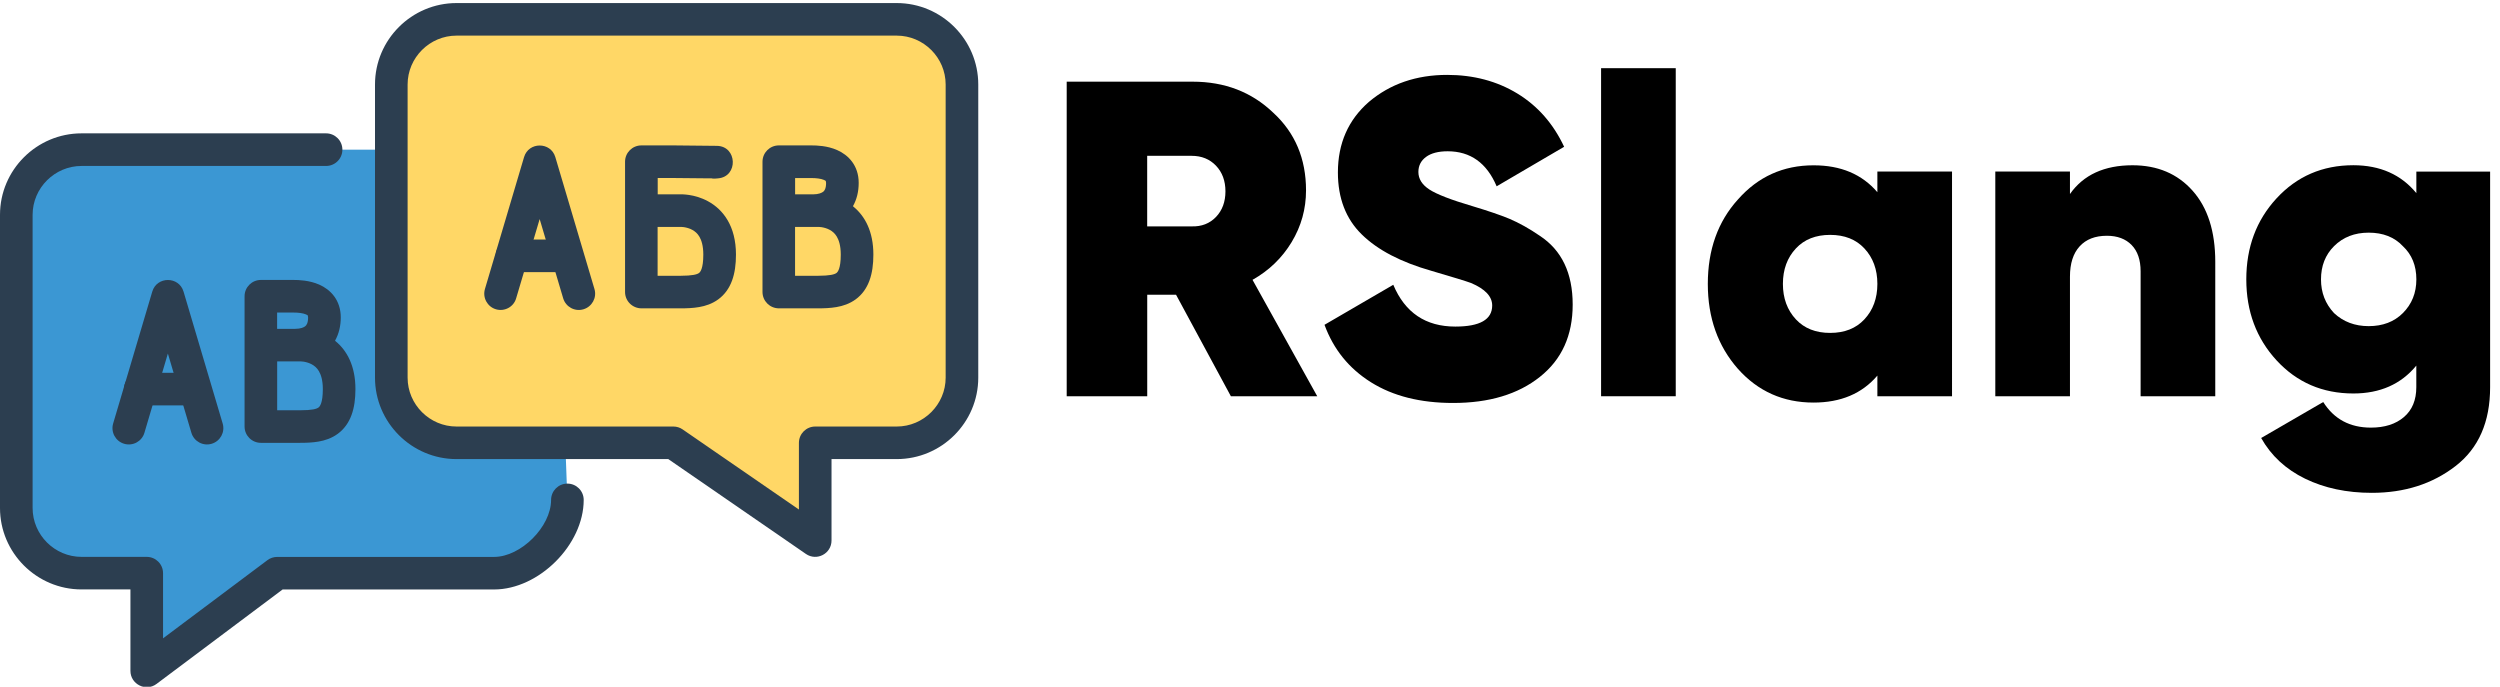 <?xml version="1.0" encoding="utf-8"?>
<!-- Generator: Adobe Illustrator 24.1.2, SVG Export Plug-In . SVG Version: 6.00 Build 0)  -->
<svg version="1.1" id="Layer_1" xmlns="http://www.w3.org/2000/svg" xmlns:xlink="http://www.w3.org/1999/xlink" x="0px" y="0px"
	 viewBox="0 0 506 139" style="enable-background:new 0 0 506 139;" xml:space="preserve">
<style type="text/css">
	.st0{fill-rule:evenodd;clip-rule:evenodd;fill:#3B97D3;}
	.st1{fill-rule:evenodd;clip-rule:evenodd;fill:#FFD766;}
	.st2{fill-rule:evenodd;clip-rule:evenodd;fill:#2C3E50;}
	.st3{fill-rule:evenodd;clip-rule:evenodd;}
</style>
<g>
	<path class="st0" d="M112.2,30.29H16.5c-7.26,0-13.2,5.94-13.2,13.19v59.34c0,7.25,5.94,13.19,13.2,13.19h13.2v19.78L56.1,116
		h43.89c7.26,0,14.85-7.58,14.85-14.83"/>
	<path class="st1" d="M79.2,76.44V17.1c0-7.25,5.94-13.19,13.2-13.19h89.1c7.26,0,13.2,5.93,13.2,13.19v59.34
		c0,7.25-5.94,13.19-13.2,13.19H165v19.78l-28.71-19.78H92.4C85.14,89.63,79.2,83.7,79.2,76.44L79.2,76.44z"/>
	<path class="st2" d="M163.12,112.12l-27.86-19.2H92.4c-9.08,0-16.5-7.41-16.5-16.48V17.1c0-9.07,7.42-16.48,16.5-16.48h89.1
		c9.08,0,16.5,7.41,16.5,16.48v59.34c0,9.08-7.42,16.48-16.5,16.48h-13.2v16.48C168.3,112.06,165.31,113.63,163.12,112.12
		L163.12,112.12z M161.7,103.13v-13.5c0-1.82,1.48-3.3,3.3-3.3h16.5c5.43,0,9.9-4.46,9.9-9.89V17.1c0-5.43-4.46-9.89-9.9-9.89H92.4
		c-5.44,0-9.9,4.46-9.9,9.89v59.34c0,5.43,4.46,9.89,9.9,9.89h43.89c0.67,0,1.32,0.2,1.87,0.58L161.7,103.13L161.7,103.13z"/>
	<path class="st2" d="M26.4,135.78V119.3h-9.9c-9.08,0-16.5-7.41-16.5-16.48V43.47c0-9.07,7.42-16.48,16.5-16.48H66
		c1.82,0,3.3,1.48,3.3,3.3c0,1.82-1.48,3.3-3.3,3.3H16.5c-5.43,0-9.9,4.46-9.9,9.89v59.34c0,5.43,4.46,9.89,9.9,9.89h13.2
		c1.82,0,3.3,1.48,3.3,3.3v13.19l21.12-15.82c0.57-0.43,1.27-0.66,1.98-0.66h43.89c5.43,0,11.55-6.11,11.55-11.54
		c0-1.82,1.48-3.3,3.3-3.3c1.82,0,3.3,1.48,3.3,3.3c0,9.07-9.07,18.13-18.15,18.13H57.2l-25.52,19.12
		C29.51,140.05,26.4,138.49,26.4,135.78L26.4,135.78z"/>
	<path class="st2" d="M25.13,89.82c-1.75-0.52-2.74-2.35-2.23-4.1l7.92-26.7c0.93-3.13,5.4-3.13,6.33,0l7.92,26.7
		c0.52,1.74-0.48,3.58-2.23,4.1c-1.75,0.52-3.58-0.48-4.1-2.22l-4.76-16.04L29.23,87.6C28.72,89.34,26.88,90.34,25.13,89.82
		L25.13,89.82z"/>
	<path class="st2" d="M25.08,78.75c0-1.82,1.48-3.3,3.3-3.3h10.89c1.82,0,3.3,1.48,3.3,3.3c0,1.82-1.48,3.3-3.3,3.3H28.38
		C26.56,82.05,25.08,80.57,25.08,78.75L25.08,78.75z"/>
	<path class="st2" d="M49.5,86.33V59.96c0-1.82,1.48-3.3,3.3-3.3h6.6c1.06,0,3.21,0.07,5.2,0.94c2.27,0.99,4.37,3.12,4.37,6.65
		c0,1.73-0.38,3.32-1.15,4.69l0.1,0.12c2.3,1.89,4.02,4.99,4.02,9.69c0,1.97-0.23,3.72-0.79,5.25c-0.58,1.57-1.5,2.86-2.78,3.8
		c-1.24,0.91-2.61,1.35-3.88,1.57c-1.25,0.22-2.56,0.26-3.76,0.26H52.8C50.98,89.63,49.5,88.15,49.5,86.33L49.5,86.33z M64.46,82.48
		c0.25-0.18,0.88-0.84,0.88-3.73c0-1.83-0.39-2.94-0.79-3.62c-0.39-0.67-0.91-1.1-1.45-1.39c-0.57-0.31-1.16-0.46-1.65-0.54
		c-0.48-0.07-0.75-0.05-0.67-0.05H56.1v9.89h4.62C63.19,83.04,64.07,82.77,64.46,82.48L64.46,82.48z M61.8,66.01
		c0.21-0.18,0.56-0.58,0.56-1.77l-0.06-0.38c0,0-0.07-0.1-0.36-0.22c-0.65-0.28-1.62-0.38-2.55-0.38h-3.3v3.3h3.63
		C60.88,66.55,61.51,66.26,61.8,66.01L61.8,66.01z"/>
	<path class="st2" d="M100.38,62.6c-1.75-0.52-2.74-2.35-2.23-4.1l7.92-26.7c0.93-3.13,5.4-3.13,6.33,0l7.92,26.7
		c0.52,1.74-0.48,3.58-2.23,4.1c-1.75,0.52-3.58-0.48-4.1-2.22l-4.76-16.04l-4.76,16.04C103.97,62.12,102.13,63.11,100.38,62.6
		L100.38,62.6z"/>
	<path class="st2" d="M100.33,51.78c0-1.82,1.48-3.3,3.3-3.3h10.89c1.82,0,3.3,1.48,3.3,3.3c0,1.82-1.48,3.3-3.3,3.3h-10.89
		C101.81,55.08,100.33,53.6,100.33,51.78L100.33,51.78z"/>
	<path class="st2" d="M126.51,59.1V32.73c0-1.82,1.48-3.3,3.3-3.3h6.6c1.23,0,6.88,0.07,8.67,0.09c4.16,0.04,4.39,6.24,0.25,6.58
		l-0.49,0.04c-0.23,0.02-0.45,0.02-0.67-0.01l-0.12-0.03l-0.41,0c-2.41-0.03-6.25-0.07-7.22-0.07h-3.3v3.3h4.55
		c0.13,0,2.83-0.11,5.6,1.39c3.08,1.66,5.69,5.02,5.69,10.81c0,1.97-0.23,3.72-0.79,5.25c-0.58,1.58-1.5,2.86-2.78,3.8
		c-1.24,0.91-2.61,1.35-3.88,1.57c-1.25,0.22-2.56,0.26-3.76,0.26h-7.92C127.99,62.4,126.51,60.92,126.51,59.1L126.51,59.1z
		 M141.47,55.26c0.25-0.18,0.88-0.84,0.88-3.73c0-1.83-0.39-2.94-0.79-3.62c-0.39-0.67-0.91-1.1-1.45-1.39
		c-0.57-0.31-1.16-0.46-1.65-0.54c-0.48-0.07-0.75-0.05-0.67-0.05h-4.69v9.89h4.62C140.2,55.81,141.08,55.54,141.47,55.26
		L141.47,55.26z"/>
	<path class="st2" d="M154.33,59.1V32.73c0-1.82,1.48-3.3,3.3-3.3h6.6c1.06,0,3.21,0.06,5.2,0.94c2.27,0.99,4.37,3.12,4.37,6.65
		c0,1.74-0.38,3.32-1.16,4.71l0.11,0.11c2.3,1.89,4.02,4.98,4.02,9.69c0,1.97-0.23,3.72-0.79,5.25c-0.58,1.58-1.5,2.86-2.78,3.8
		c-1.24,0.91-2.61,1.35-3.88,1.57c-1.25,0.22-2.56,0.26-3.76,0.26h-7.92C155.81,62.4,154.33,60.92,154.33,59.1L154.33,59.1z
		 M169.29,55.26c0.25-0.18,0.88-0.84,0.88-3.73c0-1.83-0.39-2.94-0.79-3.62c-0.39-0.67-0.91-1.1-1.45-1.39
		c-0.57-0.31-1.16-0.46-1.65-0.54c-0.48-0.07-0.75-0.05-0.67-0.05h-4.69v9.89h4.62C168.02,55.81,168.9,55.54,169.29,55.26
		L169.29,55.26z M166.64,38.79c0.21-0.17,0.56-0.58,0.56-1.77l-0.06-0.38c0,0-0.07-0.1-0.36-0.22c-0.65-0.28-1.62-0.38-2.55-0.38
		h-3.3v3.3h3.63C165.71,39.33,166.34,39.03,166.64,38.79L166.64,38.79z"/>
	<path class="st3" d="M266.61,80.2h-17.48l-11.1-20.55h-5.83V80.2h-16.3V16.53h25.49c6.5,0,11.93,2.09,16.3,6.27
		c4.43,4.06,6.65,9.31,6.65,15.74c0,3.76-0.97,7.24-2.91,10.46c-1.94,3.21-4.58,5.76-7.92,7.64L266.61,80.2L266.61,80.2z
		 M241.2,31.54h-9.01v14.28h9.01c2,0.06,3.64-0.58,4.92-1.91c1.27-1.33,1.91-3.06,1.91-5.18c0-2.12-0.64-3.85-1.91-5.19
		C244.85,32.21,243.21,31.54,241.2,31.54L241.2,31.54z"/>
	<path class="st3" d="M294.11,81.56c-6.62,0-12.15-1.39-16.61-4.18c-4.46-2.79-7.6-6.67-9.42-11.64L282,57.64
		c2.37,5.64,6.55,8.46,12.56,8.46c4.98,0,7.46-1.42,7.46-4.27c0-1.82-1.42-3.34-4.28-4.55c-0.97-0.36-3.64-1.18-8.01-2.46
		c-6.19-1.76-10.89-4.21-14.11-7.37c-3.22-3.15-4.83-7.34-4.83-12.55c0-5.88,2.1-10.64,6.28-14.28c4.31-3.64,9.59-5.46,15.84-5.46
		c5.34,0,10.07,1.26,14.2,3.77c4.13,2.52,7.28,6.11,9.47,10.78l-13.66,8c-2-4.73-5.31-7.09-9.92-7.09c-1.88,0-3.34,0.38-4.37,1.14
		c-1.03,0.76-1.55,1.77-1.55,3.05c0,1.39,0.74,2.58,2.23,3.55c1.49,0.97,4.38,2.09,8.69,3.36c3.22,0.97,5.71,1.82,7.47,2.55
		c2,0.85,4.07,2,6.19,3.46c4.43,2.91,6.65,7.55,6.65,13.92c0,6.25-2.21,11.13-6.65,14.64C307.25,79.8,301.39,81.56,294.11,81.56
		L294.11,81.56z"/>
	<polygon class="st3" points="339.17,80.2 324.06,80.2 324.06,13.8 339.17,13.8 339.17,80.2 	"/>
	<path class="st3" d="M379.98,38.9v-4.18h15.11V80.2h-15.11v-4.18c-3.1,3.64-7.4,5.46-12.93,5.46c-6.13,0-11.23-2.27-15.29-6.82
		c-4.06-4.61-6.1-10.34-6.1-17.19c0-6.91,2.03-12.61,6.1-17.1c4.07-4.61,9.16-6.91,15.29-6.91
		C372.57,33.45,376.88,35.27,379.98,38.9L379.98,38.9z M363.5,64.65c1.7,1.82,4.01,2.73,6.92,2.73c2.91,0,5.22-0.91,6.92-2.73
		c1.76-1.88,2.64-4.27,2.64-7.19c0-2.91-0.88-5.31-2.64-7.19c-1.7-1.82-4.01-2.73-6.92-2.73c-2.91,0-5.22,0.91-6.92,2.73
		c-1.76,1.88-2.64,4.27-2.64,7.19C360.86,60.37,361.74,62.76,363.5,64.65L363.5,64.65z"/>
	<path class="st3" d="M431.62,33.45c5.04,0,9.09,1.71,12.15,5.14c3.06,3.43,4.6,8.23,4.6,14.41V80.2h-15.11V54.91
		c0-2.3-0.61-4.08-1.82-5.32c-1.21-1.24-2.88-1.87-5.01-1.87c-2.37,0-4.2,0.71-5.51,2.14c-1.31,1.43-1.96,3.47-1.96,6.14V80.2
		h-15.11V34.72h15.11v4.55C421.69,35.39,425.91,33.45,431.62,33.45L431.62,33.45z"/>
	<path class="st3" d="M489.07,39.09v-4.36H504v43.65c0,7.04-2.34,12.36-7.01,15.96c-4.67,3.61-10.32,5.41-16.93,5.41
		c-5.1,0-9.6-0.96-13.52-2.87c-3.91-1.91-6.87-4.65-8.88-8.23l12.56-7.28c2.19,3.46,5.4,5.18,9.65,5.18c2.79,0,5.02-0.71,6.69-2.14
		c1.67-1.43,2.5-3.44,2.5-6.05v-4.36c-3.09,3.76-7.34,5.64-12.74,5.64c-6.25,0-11.44-2.24-15.57-6.73c-4.06-4.43-6.1-9.88-6.1-16.37
		c0-6.49,2.03-11.95,6.1-16.37c4.13-4.49,9.32-6.73,15.57-6.73C481.73,33.45,485.98,35.33,489.07,39.09L489.07,39.09z M472.41,63.37
		c1.88,1.76,4.22,2.64,7.01,2.64c2.85,0,5.16-0.88,6.92-2.64c1.82-1.82,2.73-4.09,2.73-6.82c0-2.79-0.91-5.03-2.73-6.73
		c-1.7-1.82-4.01-2.73-6.92-2.73c-2.85,0-5.19,0.91-7.01,2.73c-1.76,1.76-2.64,4-2.64,6.73C469.77,59.22,470.65,61.49,472.41,63.37
		L472.41,63.37z"/>
</g>
</svg>
